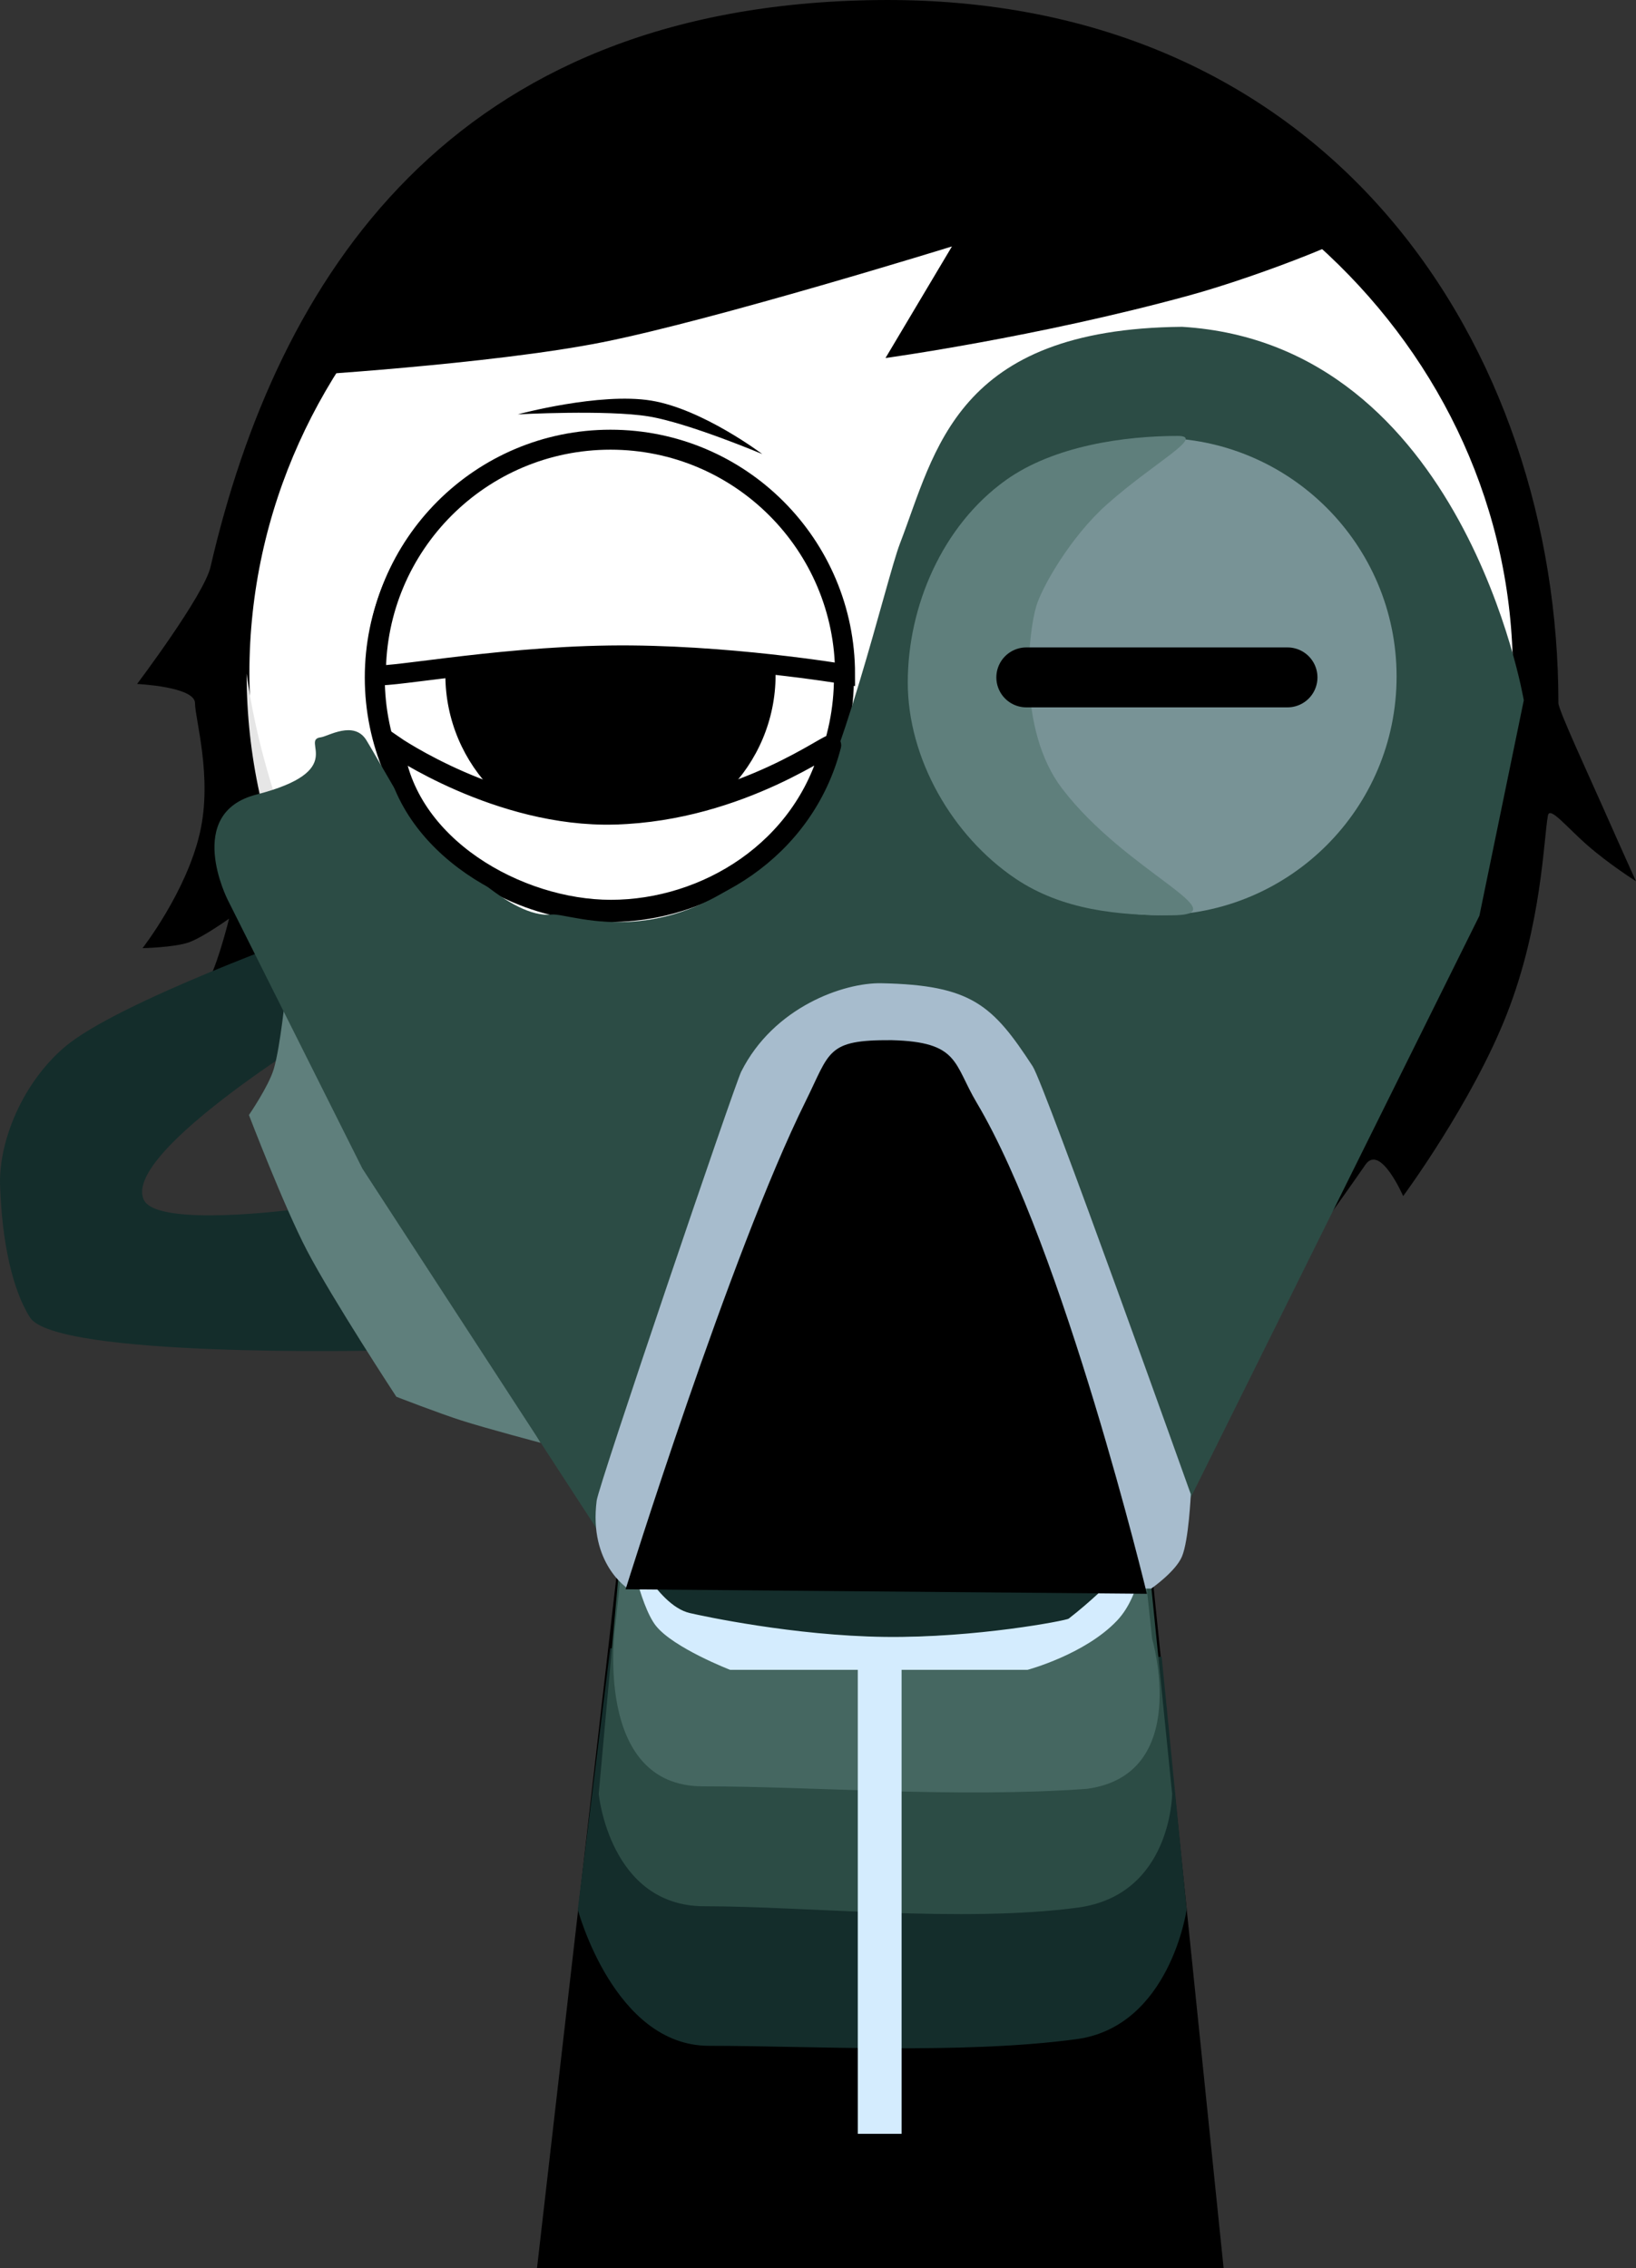 <svg version="1.1" xmlns="http://www.w3.org/2000/svg" xmlns:xlink="http://www.w3.org/1999/xlink" width="163.763" height="227.059" viewBox="0,0,163.763,227.059"><rect x="0" y="0" width="163.763" height="227.059" fill="#333333" stroke="none"/><g transform="translate(-151.875,-81.411)"><g data-paper-data="{&quot;isPaintingLayer&quot;:true}" fill-rule="nonzero" stroke-linejoin="miter" stroke-miterlimit="10" stroke-dasharray="" stroke-dashoffset="0" style="mix-blend-mode: normal"><path d="M206.75,307.47l15.143,-131.842l37.783,-0.158l13.574,132z" fill="#000000" stroke="#000000" stroke-width="2" stroke-linecap="butt"/><path d="M212.959,246.416l55.2,0.85l2.5,25.296c0,0 -1.663,11.718 -11.035,12.983c-11.434,1.543 -26.699,0.665 -36.784,0.665c-9.495,0 -13.131,-13.648 -13.131,-13.648z" fill="#142d2b" stroke="none" stroke-width="0" stroke-linecap="butt"/><path d="M214.306,233.394l52.3,1.8l2.6,25.796c0,0 -0.063,10.118 -9.435,11.383c-11.434,1.543 -27.299,-0.135 -37.384,-0.135c-9.495,0 -10.581,-11.248 -10.581,-11.248z" fill="#2c4c45" stroke="none" stroke-width="0" stroke-linecap="butt"/><path d="M216.45,216.831l47.801,0.8l2.95,27.83c0,0 4.027,13.601 -6.531,15.026c-13.281,0.939 -27.078,-0.251 -38.44,-0.251c-11.039,0 -8.78,-15.975 -8.78,-15.975z" fill="#456761" stroke="none" stroke-width="0" stroke-linecap="butt"/><path d="M214.327,234.037c0,-2.655 2.859,-22.745 2.859,-22.745l46.815,1.419c0,0 2.272,19.366 2.223,20.301c-0.073,1.375 0.535,7.771 -4.211,9.921c-4.746,2.15 -22.079,2.443 -22.079,2.443c0,0 -13.974,0.076 -19.475,-1.303c-3.478,-0.872 -6.132,-7.11 -6.132,-10.036z" fill="#142d2b" stroke="none" stroke-width="0" stroke-linecap="butt"/><path d="M224.954,248.57c0,0 -5.668,-2.196 -7.423,-4.407c-1.662,-2.094 -2.841,-8.528 -2.841,-8.528c0,0 2.795,6.455 6.235,7.253c1.238,0.287 10.407,2.272 19.523,2.387c9.107,0.114 18.161,-1.642 18.395,-1.823c4.221,-3.264 7.889,-7.6 7.725,-7.412c-0.226,0.26 -0.339,4.92 -2.871,7.597c-3.208,3.394 -8.958,4.933 -8.958,4.933z" fill="#d4ecfe" stroke="none" stroke-width="0" stroke-linecap="butt"/><path d="M237.739,295.019v-48.345h4.384v48.345z" fill="#d4ecfe" stroke="none" stroke-width="0" stroke-linecap="butt"/><path d="M219.7,204.082l3.121,-26.328l35.831,-0.142l2.767,26.106c0,0 -7.515,4.196 -21.559,4.51c-12.485,0.279 -20.16,-4.146 -20.16,-4.146z" fill="#e6e6e6" stroke="#000000" stroke-width="0" stroke-linecap="butt"/><path d="M252.617,176.626h-25.11" fill="none" stroke="#000000" stroke-width="2" stroke-linecap="round"/><path d="M171.397,151.804c0,-1.657 -5.801,-1.923 -5.801,-1.923c0,0 6.696,-8.877 7.352,-11.718c6.66,-28.822 23.99,-56.22 66.686,-56.745c45.686,-0.563 68.237,35.011 68.237,70.386c0,0.668 3.078,7.312 4.43,10.366c2.279,5.146 3.337,7.459 3.337,7.459c0,0 -2.647,-1.667 -4.824,-3.567c-2.141,-1.869 -3.81,-3.979 -3.991,-3.015c-0.435,2.304 -0.596,10.922 -4.129,19.918c-3.494,8.895 -10.363,18.181 -10.363,18.181c0,0 -2.292,-5.286 -3.777,-3.142c-6.077,8.779 -11.296,15.31 -11.296,15.31c0,0 -2.41,-4.977 -4.471,-3.868c-9.326,5.02 -20.063,7.911 -31.653,7.911c-12.607,0 -24.772,-3.566 -35.271,-9.527c-2.728,-1.549 -0.826,4.388 -0.826,4.388c0,0 -7.938,-5.197 -13.157,-11.007c-6.088,-6.778 -9.737,-14.571 -12.139,-18.689c-0.341,-0.584 -4.02,1.588 -5.934,2.013c-2.961,0.657 -4.484,-0.082 -4.484,-0.082c0,0 2.671,-3.377 3.551,-5.155c0.944,-1.907 1.933,-5.927 1.933,-5.927c0,0 -2.664,1.909 -4.06,2.385c-1.486,0.507 -4.602,0.57 -4.602,0.57c0,0 4.392,-5.643 5.743,-11.56c1.273,-5.574 -0.492,-11.391 -0.492,-12.96z" fill="#000000" stroke="#000000" stroke-width="0" stroke-linecap="butt"/><path d="M175.84,148.804c0,-33.302 28.76,-60.298 64.237,-60.298c35.477,0 64.237,26.996 64.237,60.298c0,33.302 -28.76,60.298 -64.237,60.298c-35.477,0 -64.237,-26.996 -64.237,-60.298z" fill="#ffffff" stroke="#000000" stroke-width="2" stroke-linecap="butt"/><path d="M176.563,148.858c0,-0.728 5.207,55.919 63.36,56.934c55.564,0.97 63.514,-57.953 63.514,-56.934c0,32.805 -28.402,59.398 -63.437,59.398c-35.035,0 -63.437,-26.594 -63.437,-59.398z" fill="#e6e6e6" stroke="#000000" stroke-width="0" stroke-linecap="butt"/><path d="M189.39,149.233c0,-12.968 10.513,-23.481 23.481,-23.481c12.968,0 23.481,10.513 23.481,23.481c0,12.968 -10.513,23.481 -23.481,23.481c-12.968,0 -23.481,-10.513 -23.481,-23.481z" fill="#ffffff" stroke="#000000" stroke-width="2" stroke-linecap="butt"/><path d="M196.456,148.958c0,-9.128 7.4,-16.528 16.528,-16.528c9.128,0 16.528,7.4 16.528,16.528c0,9.128 -7.4,16.528 -16.528,16.528c-9.128,0 -16.528,-7.4 -16.528,-16.528z" fill="#000000" stroke="none" stroke-width="0" stroke-linecap="butt"/><path d="M267.129,172.714c-12.968,0 -23.481,-10.513 -23.481,-23.481c0,-12.968 10.513,-23.481 23.481,-23.481c12.968,0 23.481,10.513 23.481,23.481c0,12.968 -10.513,23.481 -23.481,23.481z" data-paper-data="{&quot;index&quot;:null}" fill="#ffffff" stroke="#000000" stroke-width="2" stroke-linecap="butt"/><path d="M267.017,165.485c-9.128,0 -16.528,-7.4 -16.528,-16.528c0,-9.128 7.4,-16.528 16.528,-16.528c9.128,0 16.528,7.4 16.528,16.528c0,9.128 -7.4,16.528 -16.528,16.528z" data-paper-data="{&quot;index&quot;:null}" fill="#000000" stroke="none" stroke-width="0" stroke-linecap="butt"/><path d="M243.649,149.233c0,-12.968 10.513,-23.481 23.481,-23.481c12.968,0 23.481,10.513 23.481,23.481c0,1.214 -46.961,0 -46.961,0z" data-paper-data="{&quot;index&quot;:null}" fill="#ffffff" stroke="#000000" stroke-width="2" stroke-linecap="butt"/><path d="M180.919,119.095c11.425,-22.682 31.41,-33.071 60.565,-32.853c24.163,0.181 39.144,9.275 47.647,17.236c0.951,0.891 -11.169,5.581 -18.26,7.521c-15.297,4.186 -30.357,6.252 -30.357,6.252l6.65,-11.17c0,0 -23.705,7.343 -34.98,9.59c-11.173,2.226 -31.264,3.423 -31.264,3.423z" fill="#000000" stroke="none" stroke-width="0" stroke-linecap="butt"/><path d="M189.391,216.613c0,0 -31.987,0.717 -34.525,-3.33c-1.739,-2.773 -2.791,-7.474 -2.983,-13.206c-0.148,-4.404 2.235,-10.264 6.49,-13.872c5.351,-4.538 25.05,-11.554 25.05,-11.554l2.091,9.062c0,0 -21.591,12.98 -19.233,17.825c1.355,2.783 15.171,0.936 15.171,0.936z" fill="#142d2b" stroke="none" stroke-width="0" stroke-linecap="butt"/><path d="M191.549,221.235c0,0 -6.367,-9.709 -8.945,-14.636c-2.312,-4.419 -5.811,-13.568 -5.811,-13.568c0,0 1.961,-2.859 2.478,-4.58c0.67,-2.226 1.202,-7.656 1.202,-7.656l25.515,45.05c0,0 -5.393,-1.427 -7.919,-2.234c-2.257,-0.721 -6.521,-2.376 -6.521,-2.376z" fill="#5f7f7c" stroke="none" stroke-width="0" stroke-linecap="butt"/><path d="M215.311,240.146l-27.158,-41.748l-13.486,-26.911c0,0 -4.415,-8.667 2.869,-10.534c9.307,-2.385 4.347,-5.477 6.452,-5.732c0.71,-0.086 3.328,-1.74 4.571,0.304c1.12,1.842 4.182,7.359 4.874,8.021c3.62,3.46 9.548,9.859 13.669,9.417c2.003,-0.215 13.007,4.91 24.944,-8.878c3.818,-4.41 8.561,-24.758 9.912,-28.259c3.568,-9.247 5.534,-21.502 28.246,-21.698c28.198,1.71 34.202,37.387 34.202,37.387l-4.443,21.569l-33.308,67.137z" fill="#2c4c45" stroke="none" stroke-width="0" stroke-linecap="butt"/><path d="M243.897,149.134c0,-13.193 10.695,-23.888 23.888,-23.888c13.193,0 23.888,10.695 23.888,23.888c0,13.193 -10.695,23.888 -23.888,23.888c-13.193,0 -23.888,-10.695 -23.888,-23.888z" fill="#789396" stroke="none" stroke-width="0" stroke-linecap="butt"/><path d="M242.742,149.733c0,-7.602 3.429,-15.678 9.804,-20.247c4.844,-3.472 11.97,-4.435 17.211,-4.435c2.815,0 -2.268,2.59 -7.052,6.832c-3.663,3.247 -6.504,8.26 -7.09,10.178c-0.805,2.64 -1.944,12.365 2.583,18.299c6.419,8.414 17.991,12.681 10.872,12.681c-5.205,0 -10.828,-0.494 -15.555,-3.682c-6.297,-4.248 -10.773,-11.984 -10.773,-19.626z" fill="#5f7f7c" stroke="#000000" stroke-width="0" stroke-linecap="butt"/><path d="M280.752,149.222h-26.143" fill="none" stroke="#000000" stroke-width="6" stroke-linecap="round"/><path d="M214.729,240.435c0,0 -3.936,-2.474 -3.127,-8.804c0.198,-1.55 13.811,-41.632 14.466,-42.938c3.255,-6.489 10.287,-8.928 14.031,-8.854c9.043,0.179 11.157,2.199 15.152,8.326c1.194,1.831 15.824,42.828 15.824,42.828c0,0 -0.205,4.612 -0.884,6.232c-0.638,1.522 -3.075,3.21 -3.075,3.21z" fill="#a7bccd" stroke="none" stroke-width="0" stroke-linecap="butt"/><path d="M214.499,240.509c0,0 10.467,-33.612 18.018,-48.851c2.473,-4.991 2.08,-6.157 8.592,-6.12c6.812,0.17 6.196,2.327 8.531,6.256c8.725,14.674 17.04,49.165 17.04,49.165z" fill="#000000" stroke="none" stroke-width="0" stroke-linecap="butt"/><path d="M189.503,148.908c0,-12.968 10.513,-23.481 23.481,-23.481c12.968,0 23.481,10.513 23.481,23.481c0,0 -12.031,-2.035 -23.579,-1.879c-11.927,0.161 -23.382,2.505 -23.382,1.879z" fill="#ffffff" stroke="#000000" stroke-width="2" stroke-linecap="butt"/><path d="M213.401,162.955c12.779,-0.356 22.012,-7.655 21.671,-6.905c-2.694,10.456 -12.547,16.438 -22.052,16.438c-9.254,0 -20.591,-6.353 -21.75,-16.465c0,0 10.518,7.256 22.13,6.933z" data-paper-data="{&quot;index&quot;:null}" fill="#ffffff" stroke="#000000" stroke-width="2" stroke-linecap="butt"/><path d="M203.711,122.889c0,0 8.174,-2.216 13.333,-1.378c5.159,0.839 11.133,5.355 11.133,5.355c0,0 -7.406,-3.124 -11.39,-3.772c-4.163,-0.677 -13.076,-0.205 -13.076,-0.205z" fill="#000000" stroke="none" stroke-width="0" stroke-linecap="butt"/></g></g></svg>